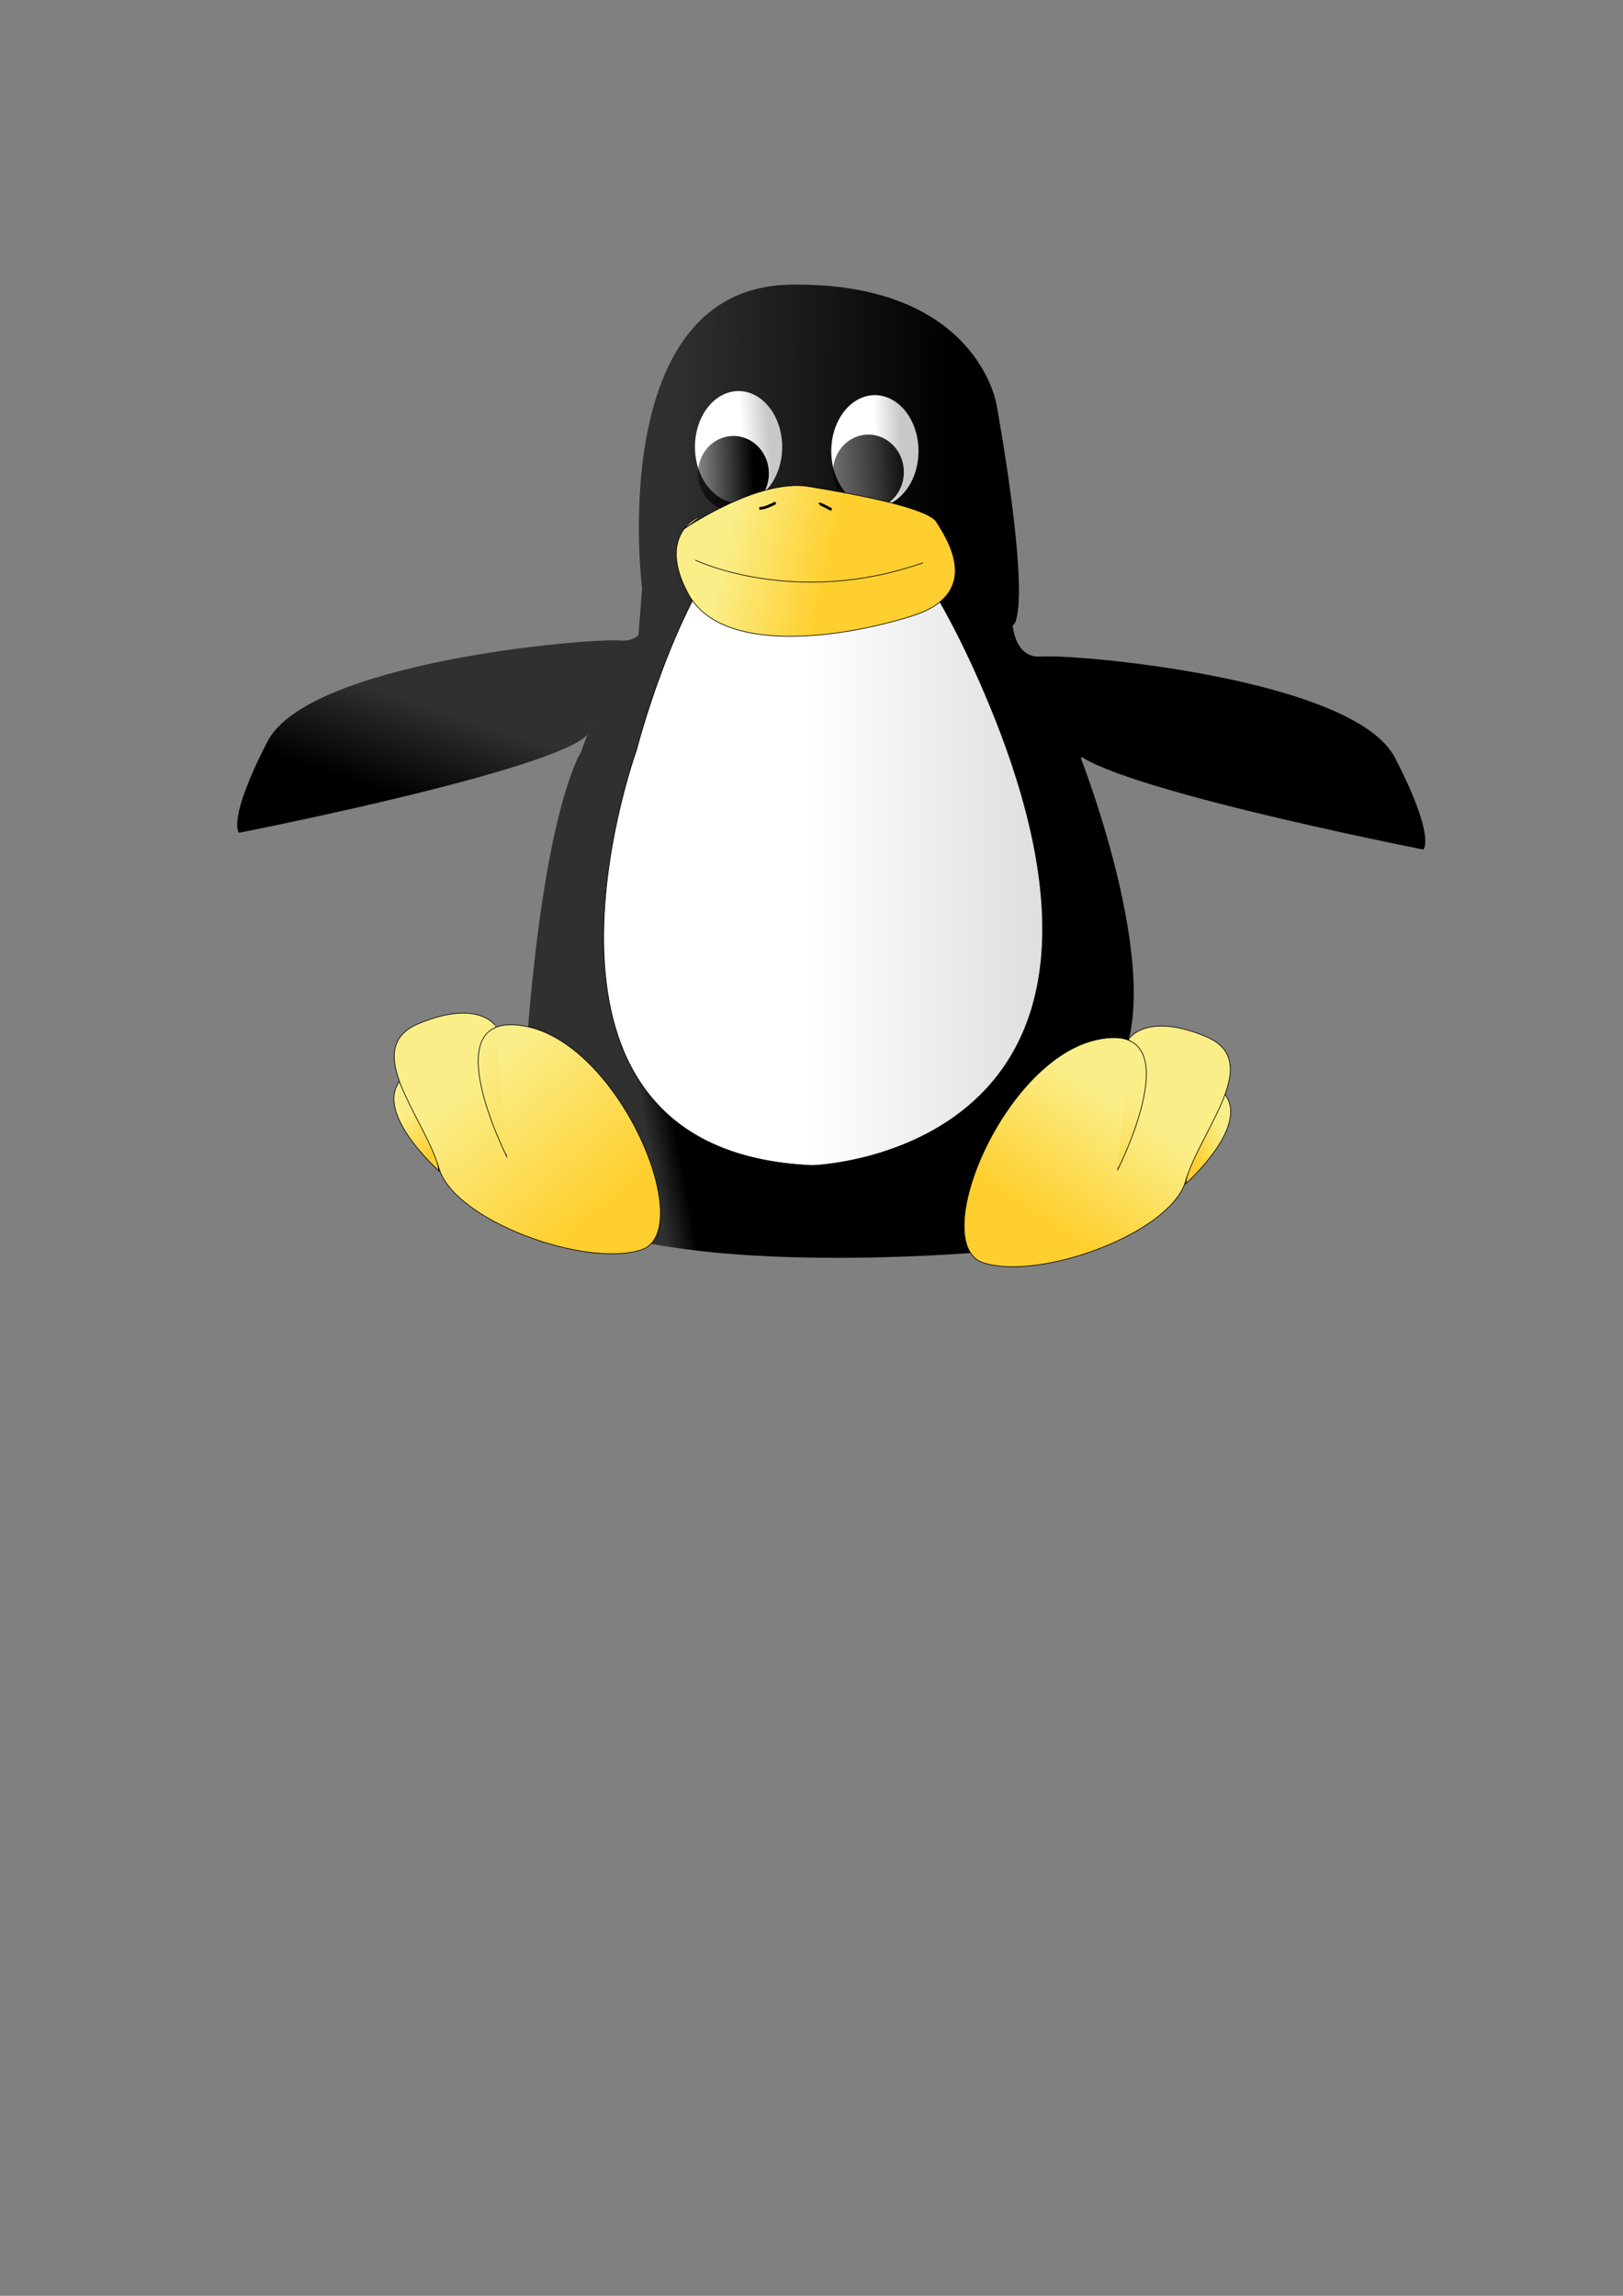 <?xml version="1.0" encoding="UTF-8"?>
<svg viewBox="0 0 744.094 1052.362" xmlns="http://www.w3.org/2000/svg" xmlns:xlink="http://www.w3.org/1999/xlink">
 <rect x="0" y="0" width="744.094" height="1052.362" fill="#808080" stroke="none"/>
 <defs>
  <linearGradient id="b">
   <stop offset="0"/>
   <stop stop-color="#303030" offset="1"/>
  </linearGradient>
  <linearGradient id="c">
   <stop stop-color="#fff" offset="0"/>
   <stop stop-color="#c8c8c8" offset="1"/>
  </linearGradient>
  <linearGradient id="a">
   <stop stop-color="#ffcf2f" offset="0"/>
   <stop stop-color="#faee89" offset="1"/>
  </linearGradient>
  <linearGradient id="d">
   <stop offset="0"/>
   <stop stop-opacity="0" offset="1"/>
  </linearGradient>
  <linearGradient id="t" x1="345.63" x2="297.01" y1="214.36" y2="215.44" gradientUnits="userSpaceOnUse" xlink:href="#d"/>
  <linearGradient id="s" x1="360.96" x2="266.89" y1="217.32" y2="222.69" gradientUnits="userSpaceOnUse" xlink:href="#d"/>
  <linearGradient id="r" x1="280.17" x2="243.95" y1="348.7" y2="344.28" gradientTransform="scale(1.359 .736)" gradientUnits="userSpaceOnUse" xlink:href="#a"/>
  <linearGradient id="q" x1="369.08" x2="551.67" gradientUnits="userSpaceOnUse" xlink:href="#c"/>
  <linearGradient id="p" x1="386.07" x2="400.75" y1="185.66" y2="184.89" gradientTransform="scale(.898,1.113)" gradientUnits="userSpaceOnUse" xlink:href="#c"/>
  <linearGradient id="o" x1="388.03" x2="403.19" y1="182.57" y2="181.03" gradientTransform="scale(.898,1.113)" gradientUnits="userSpaceOnUse" xlink:href="#c"/>
  <linearGradient id="n" x1="435.14" x2="309.14" y1="221.47" y2="220.13" gradientUnits="userSpaceOnUse" xlink:href="#b"/>
  <linearGradient id="m" x1="112.4" x2="141.35" y1="491.14" y2="445.86" gradientTransform="scale(1.381,.724)" gradientUnits="userSpaceOnUse" xlink:href="#b"/>
  <linearGradient id="l" x1="392.5" x2="276.09" y1="362.69" y2="358.97" gradientTransform="scale(1.053 .95)" gradientUnits="userSpaceOnUse" xlink:href="#b"/>
  <linearGradient id="k" x1="280.75" x2="268.01" y1="488.93" y2="491.01" gradientTransform="scale(1.065 .939)" gradientUnits="userSpaceOnUse" xlink:href="#b"/>
  <linearGradient id="j" x1="262.03" x2="205.08" y1="582.75" y2="520.94" gradientTransform="scale(1.052 .951)" gradientUnits="userSpaceOnUse" xlink:href="#a"/>
  <linearGradient id="i" x1="284.24" x2="274.72" y1="369.54" y2="351.5" gradientTransform="scale(.699 1.43)" gradientUnits="userSpaceOnUse" xlink:href="#a"/>
  <linearGradient id="h" x1="295.32" x2="235.7" y1="485.57" y2="447.58" gradientTransform="scale(.91 1.098)" gradientUnits="userSpaceOnUse" xlink:href="#a"/>
  <linearGradient id="g" x1="296.59" x2="274.23" y1="486.34" y2="438.16" gradientTransform="scale(.91 1.098)" gradientUnits="userSpaceOnUse" xlink:href="#a"/>
  <linearGradient id="f" x1="281.33" x2="263.87" y1="368.07" y2="358.07" gradientTransform="scale(.699 1.43)" gradientUnits="userSpaceOnUse" xlink:href="#a"/>
  <linearGradient id="e" x1="244.13" x2="205.89" y1="588.2" y2="536.39" gradientTransform="scale(1.052 .951)" gradientUnits="userSpaceOnUse" xlink:href="#a"/>
 </defs>
 <path d="m294.38 269.86s-17.5-138.12 68.125-139.38 94.375 55 94.375 55 15 81.25 8.75 99.375-173.75 16.875-173.75 16.875l2.5-31.875z" fill="url(#n)" fill-rule="evenodd"/>
 <path transform="matrix(.901 0 0 .932 26.355 11.055)" d="m368.71 206.25a22.188 27.5 0 1 1 -0.037 -0.618" display="block" fill="url(#o)"/>
 <path d="m352.47 215.96a16.25 17.188 0 1 1 -0.027 -0.387" display="block" fill="url(#t)"/>
 <path transform="matrix(.901 0 0 .932 88.855 12.93)" d="m368.71 206.25a22.188 27.5 0 1 1 -0.037 -0.618" display="block" fill="url(#p)"/>
 <path transform="translate(61.875 -.625)" d="m352.47 215.96a16.25 17.188 0 1 1 -0.027 -0.387" display="block" fill="url(#s)"/>
 <path d="m495 346.11s43.75 110.62 15 146.88-55.625 80.625-55.625 80.625-259.38 24.375-213.75-66.875 86.875-26.875 86.875-26.875l33.75-67.5-120.62 80s5-100.62 23.75-143.75 165-11.875 165-11.875l65.625 9.375z" fill="url(#k)" fill-rule="evenodd"/>
 <path d="m463.75 278.61s-1.875 23.75 13.75 22.5 143.12 10 161.88 46.25 13.125 41.875 13.125 41.875-159.38-31.25-161.25-47.5-49.375-22.5-49.375-22.5l21.875-40.625z" fill-rule="evenodd" stroke="#000" stroke-width=".312"/>
 <path d="m279.38 314.86s-21.875 41.25-17.5 58.75-13.125 119.38-13.125 119.38l190.62 5 59.375-158.75-38.125-46.875-11.25-20-61.875 28.125-95.625 2.5" fill="url(#l)" fill-rule="evenodd"/>
 <path d="m208.75 493.61c8.125-19.375 14.375-23.125 14.375-23.125l15 4.375 23.75 65-54.375-20-3.125-25.625" fill="url(#h)" fill-rule="evenodd"/>
 <path d="m201.25 536.74s-28.125-25-18.75-40 18.75 40 18.75 40z" fill="url(#i)" fill-rule="evenodd" stroke="#000" stroke-width=".312"/>
 <path d="m232.5 530.49s-35-68.75 8.75-60 78.75 94.375 52.5 102.5-85.625-13.75-92.5-37.5-36.25-55-9.375-66.25 35 0.625 35 0.625" fill="url(#j)" fill-rule="evenodd" stroke="#000" stroke-width=".312"/>
 <path d="m298.29 271.11s1.875 23.75-13.75 22.5-143.12 10-161.88 46.25-13.125 41.875-13.125 41.875 159.38-31.25 161.25-47.5 49.375-22.5 49.375-22.5l-21.875-40.625z" fill="url(#m)" fill-rule="evenodd"/>
 <path d="m372.5 534.24s171.88-5 76.875-221.25-157.5 30.625-157.5 30.625-66.875 184.38 80.625 190.62z" fill="url(#q)" fill-rule="evenodd" stroke="#000" stroke-width=".312"/>
 <path d="m313.75 242.36s33.75-23.125 56.875-19.375 55 10 58.75 16.25 22.5 32.5-11.25 43.125-87.5 17.5-102.5-10 5-35.625 5-35.625" fill="url(#r)" fill-rule="evenodd" stroke="#000" stroke-width=".312"/>
 <path d="m318.75 256.74s45.625 21.875 104.38 1.25" fill="none" stroke="#000" stroke-width=".312"/>
 <path d="m348.12 232.99c2.104 0.204 5.469-1.484 7.5-2.5" fill="none" stroke="#000" stroke-width="1.25"/>
 <path d="m375.62 231.11c0.395-0.407 3.895 1.635 5.625 2.5" fill="none" stroke="#000" stroke-width="1.25"/>
 <path transform="matrix(-1 0 0 1 744.81 5.933)" d="m208.75 493.61c8.125-19.375 14.375-23.125 14.375-23.125l15 4.375 23.75 65-54.375-20-3.125-25.625" fill="url(#g)" fill-rule="evenodd"/>
 <path transform="matrix(-1 0 0 1 744.81 5.933)" d="m201.25 536.74s-28.125-25-18.75-40 18.75 40 18.75 40z" fill="url(#f)" fill-rule="evenodd" stroke="#000" stroke-width=".312"/>
 <path transform="matrix(-1 0 0 1 744.81 5.933)" d="m232.5 530.49s-35-68.75 8.75-60 78.75 94.375 52.5 102.5-85.625-13.75-92.5-37.5-36.25-55-9.375-66.25 35 0.625 35 0.625" fill="url(#e)" fill-rule="evenodd" stroke="#000" stroke-width=".312"/>
</svg>
